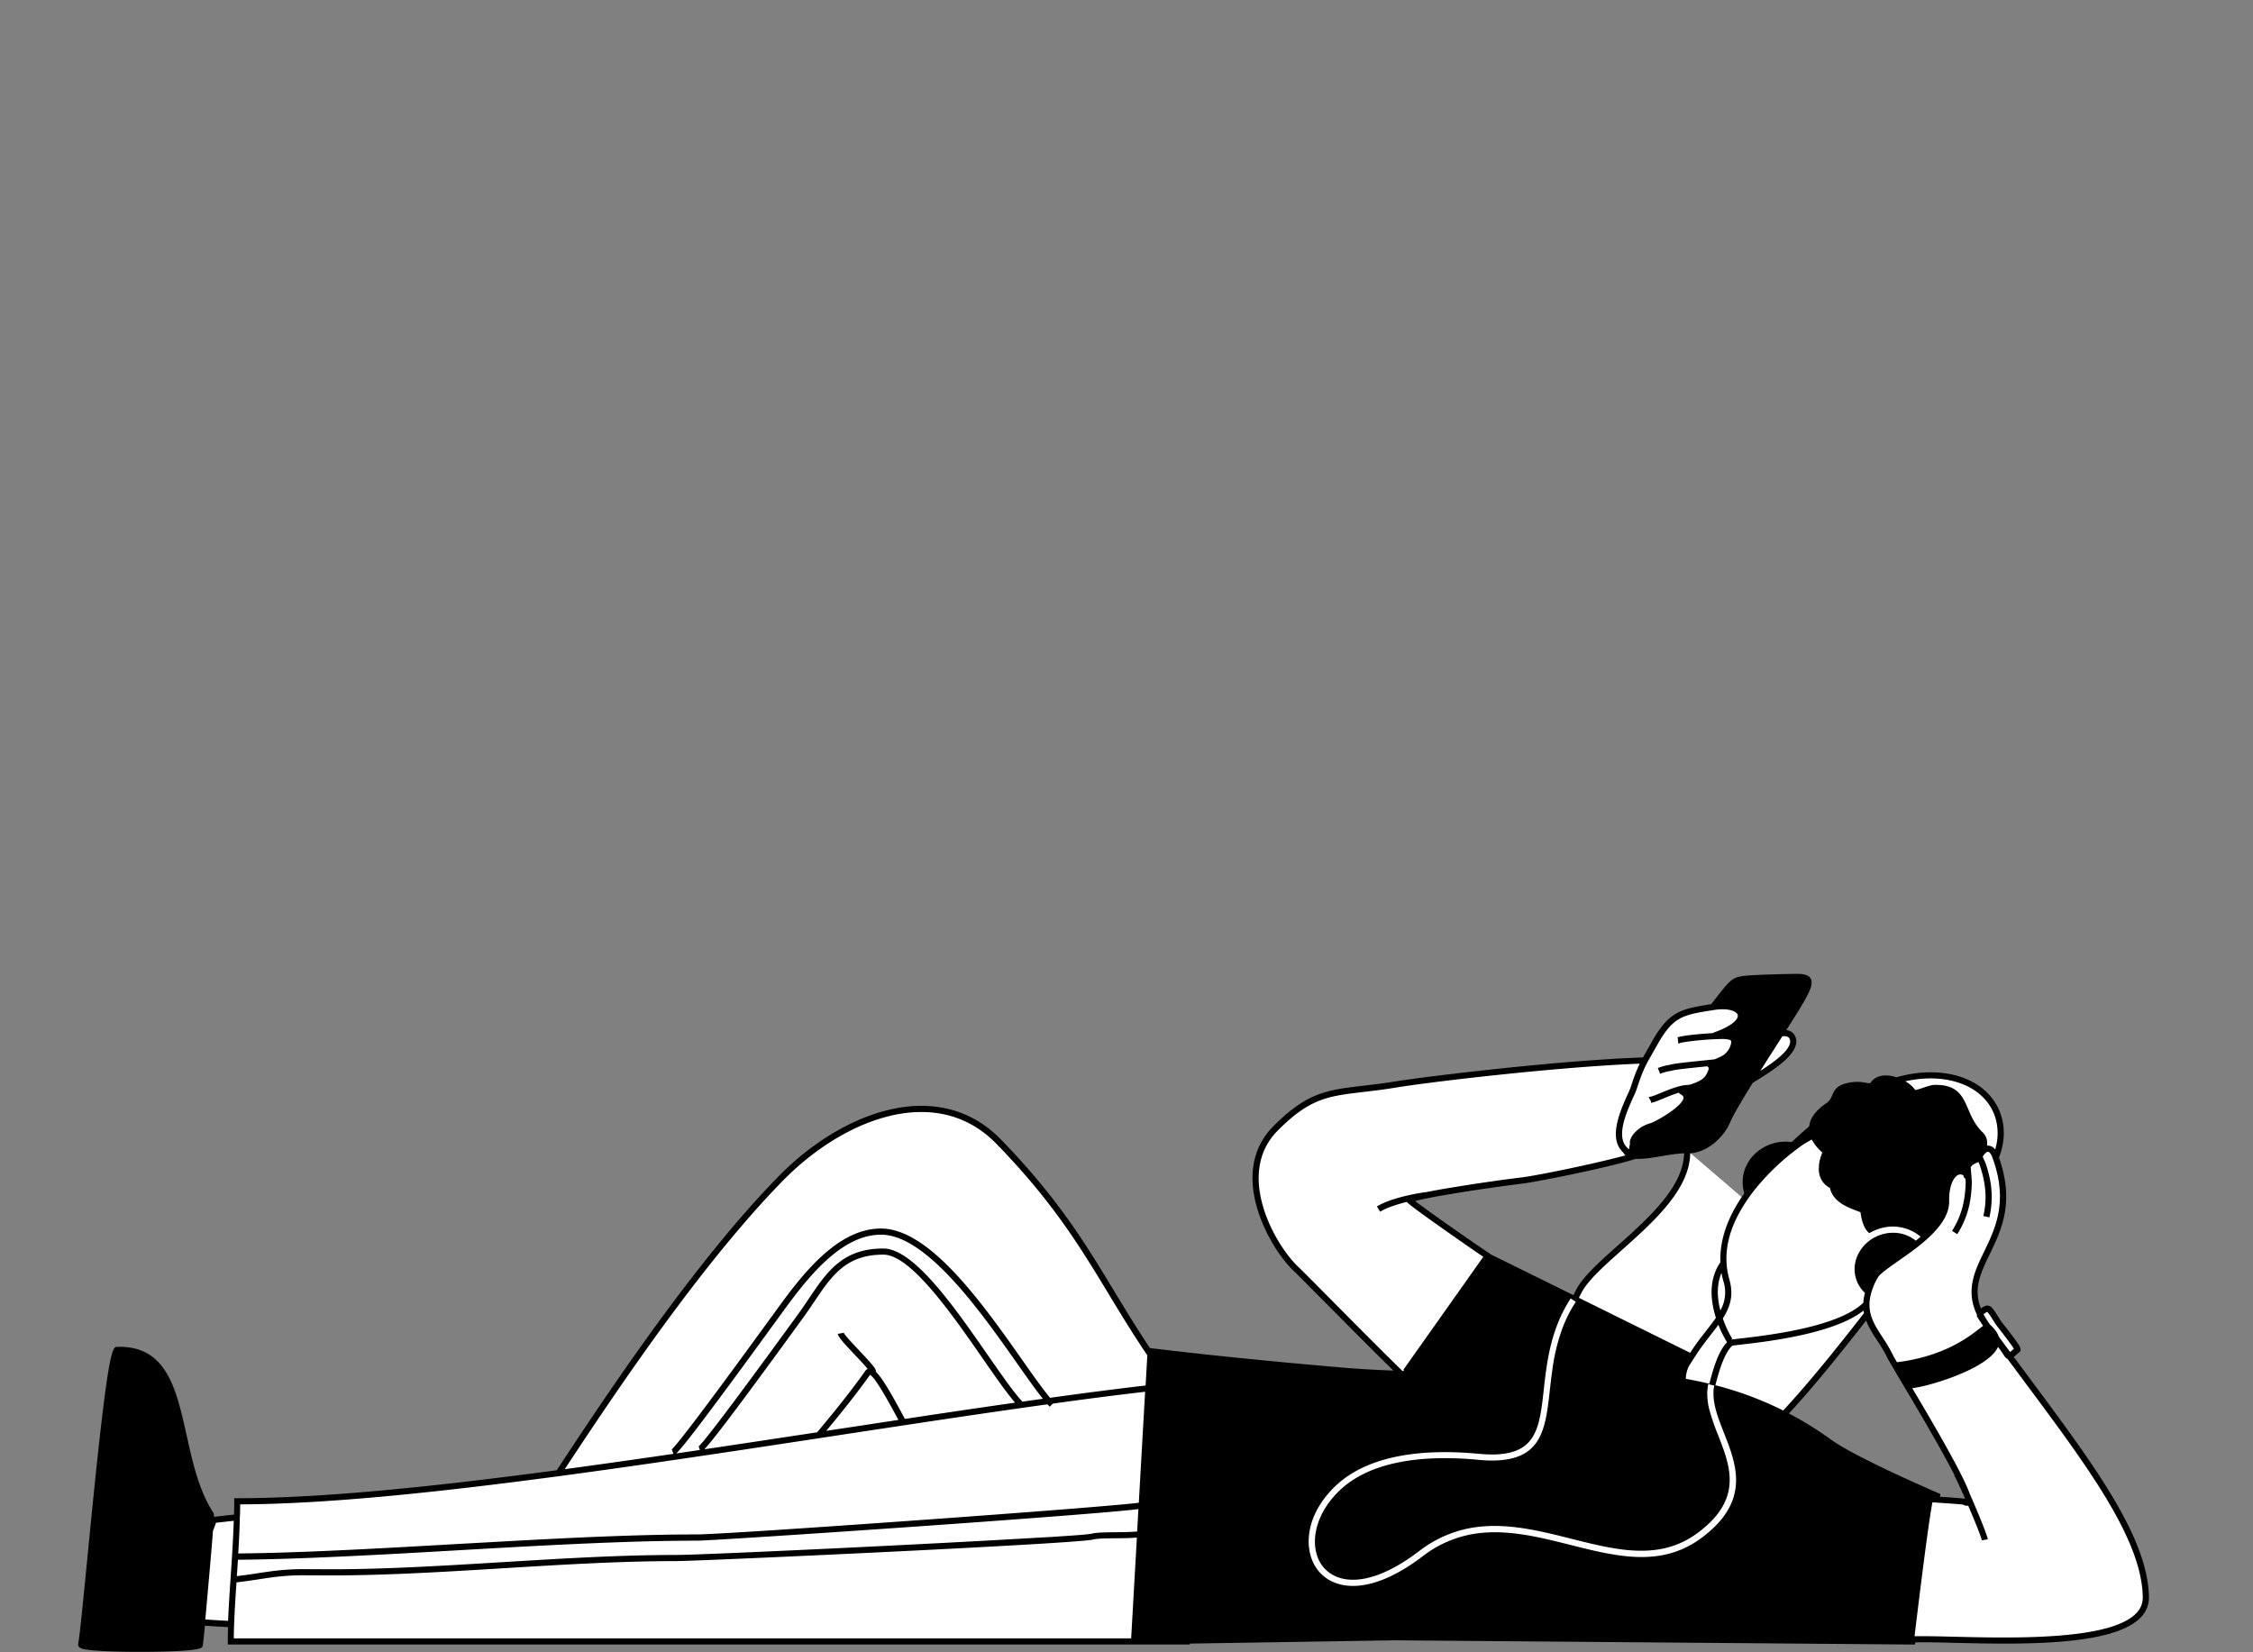 <svg id="Layer_1" data-name="Layer 1" xmlns="http://www.w3.org/2000/svg" viewBox="0 0 1500 1100"><rect x="0" y="0" width="1500" height="1100" fill="#808080" stroke="none"/><defs><style>.cls-1{fill:#fff;}</style></defs><title>ErrorImages</title><path class="cls-1" d="M1273.14,1092.78l.23-1.34c31.44-1.61,155.82,11,155.29-28.08-.58-42.92-44.59-97.94-90.91-160.54.91-.09,2.2-1.51,5.4-4.23,1-.89-11.67-16.48-12.73-18.09-7.23-11.1-5.9-11-12.43-6.18-15.79-33.48,30.19-49.62,10.69-103.69,13.87-34.59-17-65.06-66.11-51.29-6-2.13-12.49-2.07-15.66,2.81-2,3.13-7.5-2.08-18.43,1.36-7.66,2.41-5.51,7.37-10.21,11.7-1.45,1.34-11.46,6.83-11.8,15.63-4.27,3.57-8.59,7.43-13,11.63a28.42,28.42,0,0,0-4.65-.39c-14.71,0-26.63,11.14-26.63,24.89a23.41,23.41,0,0,0,1.35,7.82c-.83,1.14-1.64,2.29-2.43,3.47l-37.9-32.49c1.43,37.9-60.16,70.56-72.15,93.9-.92,1.81-1.83,3.56-2.72,5.28l-56.71-28c-15.79-10.43-52.47-36.51-53.23-37.82a.17.17,0,0,1,0-.12l11.84-3.4c15.12-3,41.91-7.08,63.69-9.81,8.06-1,54-9.92,74.77-16.4,9,.73,25.2-4.06,34.53-3.67,11.55.5,22.73-9.68,26.88-19.64,2-4.72,8.07-15,15.27-26.62,10.7-6.82,32.66-19.37,27.75-29.11-1.23-2.42-4.14-2.93-7.75-2.4,4.79-7.46,8.72-13.59,10.68-16.82,11.05-18.23,10.7-21-1.28-20.76-9.38.16-29.3.68-34,1.4-6.35,1-7.32,1.85-17,14.22q-1.62,2.07-3.3,4.34h-.08c-20.74,3.37-27.74,4.28-39.08,24.51-2.75,4.9-4.67,8.18-6.25,11.12-53.73,1.71-141.26,12-165.4,15.93-40,6.43-52.83,1.43-80.53,29.32-30,30.22-1.81,79.22,14.07,93.91,5.3,4.91,45.92,46.59,69.59,69.51-13.15-.4-26.64-1.1-40.52-2.29-78.86-6.76-126.27-12.82-126.27-12.82l-.12,2.15C731.4,850.44,718.06,814.79,665,760.22c-40.35-41.52-102.87-19-145.61,24.73-53,54.24-108.65,136.36-147.56,195.74-81.64,10.9-157.32,18.79-214,18.79,0,3.52-.06,7.1-.15,10.69-9.05,1-15.65,1.74-15.65,1.74a37.5,37.5,0,0,1-2.31,6.85c.47-6.17.7-10.18.55-10.41C113.8,968,127.69,897.24,78.06,898.7c-6.54.19-21.18,182.87-24.11,196.13-.5,3.92,76.81,3.54,79,.34.07-.1.67-6.19,1.51-15.1,5.14.4,12,.8,19.41,1.19-.15,4-.23,7.83-.23,11.52H790.47l.12-.57,138-2.21Zm34.63-93c-.33-.2-11.92-1-18.45-1.43.19-1.22.32-2.07.37-2.46,0,0-54.57-23.38-71.66-35.74a230.51,230.51,0,0,0-30.34-18.61c17.4-18.4,38.27-44.57,55.58-66.85,2.39,10.2,10.3,17.95,15.17,28.38.48,1,2.54,4.55,5.55,9.64.75,1.34,1.68,2.88,2.57,4.32,13.13,22.07,37.84,63.46,43,78.13-3.18-7.15-6-13-6.82-14.1l7.75,18.18C1310.43,1000.63,1309.61,1000.92,1307.77,999.78Zm-762-45.26,30.64-3.85L545,955.45Z"/><path d="M1274.87,1094.84l.24-1.42c6.23-.21,15.53,0,26.08.28,10.19.24,21.66.52,33.46.52,36.31,0,75.68-2.64,90.16-17a18.62,18.62,0,0,0,5.9-13.92c-.53-39.79-37-88.69-79.12-145.32-3.58-4.8-7.21-9.69-10.85-14.61.45-.37.94-.8,1.51-1.31s1.35-1.19,2.23-1.94c1.86-1.59.37-3.85-2.92-8.39-2.13-3-4.86-6.47-6.86-9-1.2-1.55-2.34-3-2.56-3.35-.84-1.29-1.56-2.42-2.19-3.42-2.86-4.48-4-6.34-6.18-6.73-1.66-.3-3,.49-4.93,1.9-5.21-13.23-.2-23.62,5.84-36.12,7.84-16.2,16.69-34.54,6.19-64.34,3.37-8.74,4.14-17.55,2.05-25.87-3.6-14.28-15-24.85-31.36-29-12-3-25.16-2.49-39,1.37a23.15,23.15,0,0,0-6.65-1.21c-4.8-.07-8.46,1.67-10.72,5.14a9.15,9.15,0,0,1-2.88-.25,28.43,28.43,0,0,0-14.41.71c-5.52,1.74-6.88,4.86-8.08,7.61a12,12,0,0,1-2.9,4.54c-.14.13-.63.48-1.07.79-3.19,2.27-10.5,7.48-11.31,15.39q-5.84,4.9-11.64,10.42a30.85,30.85,0,0,0-4-.27c-15.81,0-28.68,12.09-28.68,26.94a25.35,25.35,0,0,0,1.13,7.47c-11.12,15.54-16.51,31.13-15.94,45.87-8.19,11.9-6.43,26.17-3,37-1.85,2.71-4,5.51-6.43,8.59-3,3.83-6.36,8.16-9.65,13.1l-1.06,1.61L1051.18,864l1.76-3.42c4.17-8.12,15.14-17.9,26.75-28.26,21.22-18.92,45.18-40.29,45.64-64.55,11.62-.71,22.51-10.81,26.7-20.89,1.89-4.54,7.85-14.6,14.88-25.93l2.6-1.63c12.27-7.69,30.81-19.32,25.48-29.87a6.75,6.75,0,0,0-5.76-3.62c3.88-6.07,6.93-10.84,8.61-13.62,6.94-11.44,9.69-17.16,7.64-20.74-1.57-2.73-5.25-3.23-10.7-3.13-7.82.13-29.21.64-34.28,1.43-7.25,1.12-8.56,2.52-18.29,15-.92,1.18-1.87,2.42-2.83,3.71-20.45,3.31-28.11,4.56-39.8,25.4-1.08,1.93-2,3.6-2.88,5.1-1.08,1.89-2,3.51-2.82,5-55.16,1.85-143.39,12.52-164.49,15.91-8.32,1.34-15.5,2.19-21.83,2.93-24.13,2.85-37.42,4.41-59.83,27-9.47,9.53-14.12,21.55-13.82,35.71.52,24.82,16.66,50.7,28,61.15,2.1,1.94,10,10,20.11,20.13,21.33,21.54,35.78,36,45.66,45.65-11.43-.42-23.11-1.09-35.13-2.12-77.91-6.67-125.72-12.75-126.19-12.81l-.8-.1c-9.09-13.68-16.75-26.31-24.29-38.74-19.07-31.46-37.09-61.18-74.73-99.91-14.53-15-32.41-22.55-53.12-22.58h-.11c-30.75,0-66.37,17.68-95.32,47.31-52.88,54.12-108.45,136-147.31,195.29-81.41,10.87-156.15,18.62-212.75,18.62h-2v2.05c0,2.92-.05,5.87-.11,8.84-6.7.71-11.79,1.3-13.37,1.49,0-2-.13-2.3-.32-2.58-9.67-14.72-13.85-33.53-17.89-51.73-6.73-30.26-13.09-58.87-44.58-58.87-.52,0-1,0-1.57,0-2.49.07-4.64.14-10.49,49.81-3.24,27.6-6.71,63-9.5,91.49-2.74,28-5.11,52.14-6.06,56.44l0,.18c-.08.59,0,2.07,2.16,2.89,4.47,1.68,22.61,2.26,38.29,2.26h3.89c36.23-.23,37.72-2.45,38.36-3.4.2-.31.39-.59,1.67-14,3.81.28,8.81.59,15.42.93-.11,3.29-.17,6.49-.17,9.58v2H752.92v0l2.18,0h37l.13-.6,136.31-2.18ZM139,1052.21c1.44-16.21,2.3-26.47,2.78-33,.92-2.32,1.58-4.09,2-5.43,3.93-.46,7.9-.91,11.85-1.33-.39,12.47-1.24,25.19-2.08,37.61-.68,10.15-1.33,19.91-1.69,29-5.69-.31-10.92-.62-15.18-.91C137.26,1072,138,1063.57,139,1052.21Zm20.82-44.32c0-2.13.08-4.25.09-6.37,55.73-.18,128.5-7.67,207.73-18.18l5.37-.71c53.88-7.21,110.61-15.77,166.91-24.33l6.16-.94,9-1.38q22.77-3.47,45-6.83l4.3-.65c32.32-4.88,63.56-9.5,93-13.58.5.56,1,1.1,1.45,1.58l2.15-2.07c21.55-3,42.12-5.64,61.41-7.89l-4.19,73.89c-9.39,1.29-58.42,5.17-114,9.26l-6.72.49c-55.09,4-115.19,8.18-148.79,10.16l-6.25.36c-9.46.53-16.08.83-18.86.83-35.42,0-76.75,1.86-118.73,4.14l-5.09.28c-12,.66-24.1,1.35-36.08,2-31.18,1.78-63,3.6-92.91,4.82l-2,.08-2.05.08c-16.84.67-33,1.12-48.1,1.27.45-7.42.83-14.86,1.05-22.22,0-.69,0-1.37,0-2Zm969.9-106.66c3.2-4.82,6.38-8.9,9.46-12.86,1.72-2.2,3.37-4.32,4.88-6.4a74.34,74.34,0,0,0,5.74,11.58l.14-.09c-5.38,5.55-8.82,15.54-11.87,27.75q-7.78-1.87-15.67-3.27a19.76,19.76,0,0,1,1.94-8.24C1126.08,906.84,1127.91,904,1129.75,901.23Zm296.86,162.15a14.52,14.52,0,0,1-4.68,11c-18,17.75-82.23,16.19-120.64,15.26-8-.2-14.86-.36-20.44-.36-1.82,0-3.49,0-5,0l-1.15,0c.4-3.36,1.19-9.95,2.2-18.14,1.73-14.07,4.09-32.86,6.18-48.07,1.37-9.94,2.63-18.35,3.52-22.9l.35,0,2,.14,2.06.14c6.87.46,14.35,1,16,1.21a4.42,4.42,0,0,0,3.4.69c4.32,10,8.59,20.56,9.07,23.13l4-.74c-.58-3.15-6.8-18.41-12.09-30.36-.52-1.5-1.26-3.32-2.25-5.53-2.37-5.27-6.12-12.57-11.14-21.7-7.73-14.07-17.35-30.4-24.84-43a74.56,74.56,0,0,0,9.65-1.93c15.22-3.86,42.21-13.67,47.45-25.53a58.07,58.07,0,0,1,3.46,4.88c1,1.52,1.68,2.6,2.79,3,4,5.33,7.88,10.61,11.74,15.8C1390,976.52,1426.09,1024.93,1426.61,1063.38Zm-748.54-38.93c-59.58,3.43-158,8.2-204.22,10l-6.5.25c-8.52.32-14.58.49-17.32.49-36.62,0-76.21,2.4-114.56,4.74l-1.2.07-4,.24c-40.37,2.46-81.84,4.9-119.29,4.43l-2.05,0-2.05,0h-.81c-15-.29-24.37,1.15-34.35,2.68-4.35.66-8.83,1.35-14,1.94.24-3.61.49-7.25.72-10.9,15.16-.14,31.45-.6,48.39-1.26l2-.08,2.05-.09c30-1.22,61.86-3,93.1-4.82,11-.63,22-1.26,33-1.87l5.1-.28c43-2.35,85.36-4.3,121.54-4.3,1.66,0,6.76-.25,14.49-.69l6.32-.37c33.21-2,99.5-6.44,158.87-10.72l8.46-.61c50.55-3.68,94.51-7.12,106.2-8.64l-.84,14.92c-4.17.38-9.83.44-14.15.48-6.72.07-13.07.13-16.31,1-1.61.43-11.9,1.21-27.64,2.2C692.88,1023.58,685.81,1024,678.07,1024.45Zm285.78-57.7c1.43,0,2.83,0,4.24.08,5.65.16,11.12.54,16.27,1,10.95,1.07,18.93.31,24.83-2a23.13,23.13,0,0,0,2.75-1.25,22.44,22.44,0,0,0,2.26-1.34c10.18-7,11.71-20.76,13.66-38.23.31-2.8.63-5.7,1-8.69.08-.68.17-1.37.26-2.06s.19-1.36.29-2.05c.62-4.43,1.4-9,2.44-13.69a118.56,118.56,0,0,1,4.67-15.81,94.87,94.87,0,0,1,8.54-17.2c.23-.37.46-.74.71-1.11l.4.27,3,2-.44.69a90.47,90.47,0,0,0-8.57,17.17,129.81,129.81,0,0,0-6.64,27.67c-.1.68-.2,1.37-.29,2l-.27,2.05c-.39,3.12-.73,6.19-1.07,9.19-1.83,16.43-3.44,30.85-12.82,39.22-.59.53-1.21,1-1.86,1.51s-1.47,1-2.26,1.47c-6.78,3.94-16.58,5.61-31,4.2-5.25-.51-10.84-.89-16.6-1-1.39,0-2.79-.06-4.2-.07-25.25-.16-53.17,4.36-71.09,21.37-18.88,17.92-20.34,40.16-10.84,51.31s31,14,63.56-10.77a80.53,80.53,0,0,1,26.12-13.46c1.35-.4,2.69-.75,4-1.07,23.77-5.67,47.83.36,71.33,6.27,9.5,2.4,18.84,4.75,28,6.26,2.3.38,4.59.71,6.86,1,17.43,2,34,.19,49.34-11.25,27.32-20.38,22.92-40,15.75-59.1-.32-.87-.66-1.74-1-2.62l-1-2.64-.24-.61a149.05,149.05,0,0,1-5.71-16.43,43.06,43.06,0,0,1-1.55-11.9c0-.68.06-1.35.12-2s.15-1.41.26-2.11c.09-.5.17-1,.28-1.52l.65.15,3.35.73c-.11.54-.2,1.08-.28,1.62-.11.71-.19,1.42-.23,2.13,0,.51,0,1,0,1.53-.08,8.28,3.36,17.09,7,26.32.56,1.41,1.11,2.83,1.66,4.26.33.86.66,1.72,1,2.58s.61,1.69.91,2.54c6.65,18.87,9.54,39.54-18.4,60.38-18.24,13.61-37.73,14.52-58.17,11.24-2.31-.37-4.62-.79-7-1.25-7.39-1.48-14.89-3.36-22.5-5.28-22.6-5.68-45.73-11.49-68.39-6.44-1.36.31-2.73.66-4.1,1.05A75.72,75.72,0,0,0,947.28,1036c-18.84,14.36-34.44,19.81-46.47,19.81-10.2,0-17.83-3.91-22.7-9.64-10.59-12.43-10.28-36.62,11.13-57C908.26,971.18,937.59,966.5,963.85,966.75Zm276.88-94.29q.12.9.3,1.77c-16.57,21.3-36.82,46.65-53.8,64.79a226.16,226.16,0,0,0-45.14-16.81c3-11.76,6.31-21.6,11.24-26.32.93-.17,3.45-.46,6.1-.77C1176.83,893.11,1221.34,887.94,1240.73,872.46Zm21.42,41.16c.66,1.18,1.53,2.64,2.64,4.44l1.08,1.82c.56,1,1.15,1.93,1.74,2.92a2.22,2.22,0,0,0,.36.6c7.6,12.8,17.28,29.17,25.43,43.88,3.33,6,5.92,10.88,7.95,14.86l-.25.2c.73.93,3.5,6.83,6.67,14,.2.59.34,1.07.44,1.46-1.11-.24-4.44-.55-16.52-1.36,0-.11,0-.21,0-.29l.19-1.54-1.42-.61c-.54-.23-54.55-23.43-71.26-35.51A232.31,232.31,0,0,0,1191,941c16.27-17.43,35.13-41,51.42-61.86,1.8,4.76,4.61,9.07,7.49,13.48a92.8,92.8,0,0,1,6.65,11.35C1257.09,905,1258.89,908.12,1262.15,913.62ZM1321,833.23c-6.45,13.34-12.58,26-4.57,42.52l-.47.11c.08.33,2,3.36,4.35,6.82-.76.53-1.59,1.18-2.55,1.93-7.1,5.53-23.71,18.46-54.81,22.27-1.4-2.4-2.36-4.07-2.64-4.68a96.57,96.57,0,0,0-6.94-11.87c-3.29-5.05-6.38-9.79-7.84-15.19a24.32,24.32,0,0,1-.56-2.62,23.7,23.7,0,0,1-.3-3q0-.87,0-1.77c0-.72.08-1.46.17-2.22s.2-1.44.34-2.18a44.17,44.17,0,0,1,5-12.79c1-1.8,4.33-4.44,8.43-7.4l1.69-1.21,1.66-1.17,1.94-1.36c2.69-1.88,5.57-3.9,8.47-6q2.07-1.53,4.13-3.13l.34-.26,1.53-1.22c.54-.43,1.07-.87,1.59-1.3l.84-.71.72-.62c6-5.2,11.29-10.94,14.08-17.1a22,22,0,0,0,2.13-9.68c-.24-9.86,3-15.84,6-17.23a3.35,3.35,0,0,1,3.53.45,2.52,2.52,0,0,0,1.3,2.13c.09,1.19.15,2.13.14,2.45-.07,2.8-.26,5.46-.57,8a66.24,66.24,0,0,1-1.34,7.53,54.63,54.63,0,0,1-7.15,16.68l3.45,2.21a59.21,59.21,0,0,0,8.93-24.49c.29-2,.49-4.16.63-6.35.07-1.14.12-2.3.15-3.49,0-1-.27-4.55-.66-9.11,0-.34-.06-.68-.09-1,.83-1.65,2.24-2.28,3.71-2.93.47-.21.94-.43,1.39-.68.54,1.21,1,2.2,1.12,2.6l0,.07c.65,2,1.2,3.9,1.68,5.78s.84,3.57,1.14,5.31c0,.16,0,.33.07.49a57.11,57.11,0,0,1,.66,5.71,54.52,54.52,0,0,1-1.35,16l4,.93a59.82,59.82,0,0,0-.1-27.62q-.6-2.65-1.42-5.41c-.22-.72-.45-1.45-.69-2.18,0-.1-.06-.2-.1-.3-.21-.65-1-2.43-2.1-4.84l0-.11.07-.11a8.82,8.82,0,0,1,2.32-2.66,1.92,1.92,0,0,1,1.16-.42c.73,0,1.87,1,2.86,3.71l0,0c.71,1.93,1.33,3.81,1.88,5.64C1336.08,802,1328.1,818.53,1321,833.23ZM1164.51,797c.46-.64.92-1.28,1.4-1.92.68-.91,1.37-1.82,2.1-2.73a154.41,154.41,0,0,1,28.14-27.21c.73-.55,1.42-1,2-1.5s1.45-1,2-1.41,1.13-.73,1.55-1q2.29-1.38,4.55-2.56a31.09,31.09,0,0,0,7,8.61c-.54,1.35-1,2.62-1.33,3.83-.26.91-.47,1.77-.64,2.6A24.05,24.05,0,0,0,1211,777a14.59,14.59,0,0,0,2.44,9.66,12.83,12.83,0,0,0,2,2.2,14.51,14.51,0,0,0,1.9,1.45c.34.21.67.41,1,.59,2,9.29,12.24,13.08,17.81,15.15.89.33,1.94.72,2.53,1,1.13,8.09,3.25,11.8,5.88,13.9q.95-.57,2-1.08c.71-.37,1.45-.72,2.2-1l.1,0a28.9,28.9,0,0,1,29.31,4l.55.45-1.2,1-.38.32c-.54.45-1.09.89-1.64,1.33a24,24,0,0,0-15.18-5.27,26.08,26.08,0,0,0-6.51.84,25,25,0,0,0-2.42.76c-.35.13-.71.26-1.06.41s-.94.43-1.41.66a25.16,25.16,0,0,0-12.09,12.25,21.88,21.88,0,0,0-.43,17.61,21.38,21.38,0,0,0,5.24,7.49c-.21.78-.38,1.54-.52,2.29s-.27,1.56-.36,2.31-.13,1.29-.17,1.92C1224,883.51,1176.83,889,1159,891.05c-3.66.42-5.5.64-6.52.84l.85-.54a74.29,74.29,0,0,1-6.31-13.59c4.87-7.66,7.38-15.4,4.35-26-4.77-16.67-.77-34.42,11.85-52.85C1163.61,798.29,1164.06,797.66,1164.51,797ZM579.22,915.29c3.26,1.5,11.3,15.77,18.9,30l-43.57,6.62-4.46.67C561.91,938.41,572.14,925.35,579.22,915.29Zm4.06-1.88c.13-2.08-2.54-5.13-11.16-14.24-3.91-4.14-9.83-10.41-10.32-11.87l-4,.69c.37,2.17,3.58,5.75,11.38,14,2.73,2.88,6.45,6.81,8.52,9.36a3.58,3.58,0,0,0-1.62,1.32c-8.1,11.55-19.5,25.94-32.06,40.87-25,3.8-50.14,7.61-75.07,11.31,4.77-5,18.31-22.31,61.71-82l3.62-5c2.74-3.73,5.24-7.44,7.65-11,11.89-17.66,21.28-31.6,46.22-31.6,18.14,0,45.72,39.74,65.86,68.76,8.45,12.17,15.89,22.9,21.82,29.79-23.58,3.37-48.15,7-73.37,10.83C593.24,927.41,587.52,917.54,583.28,913.41Zm97.39,19.73c-6-6.47-14-18.07-23.33-31.44-21.81-31.42-49-70.52-69.23-70.52-27.12,0-37.55,15.48-49.62,33.41-2.39,3.55-4.87,7.23-7.55,10.9-.68.92-1.93,2.64-3.64,5-47.8,65.7-60.31,81.19-62.39,82.61a.87.87,0,0,1,.26-.12l.8,2.32-15.75,2.32c4-3.78,16.33-19.28,62.57-82.84,1.69-2.32,2.92-4,3.59-4.93l2.86-3.92c15.65-21.54,39.2-53.93,67.08-53.93l1.22,0c30.05,1,65.86,51.9,89.55,85.56,6.55,9.31,12.44,17.66,17.25,23.65C689.82,931.85,685.27,932.48,680.67,933.14ZM155.81,1083.42c0-.69,0-1.36.06-2.06s.06-1.37.08-2c.33-8.18.89-16.88,1.49-25.92,5.57-.62,10.32-1.34,14.91-2.05,10.22-1.56,19.05-2.92,33.65-2.63h.91c.68,0,1.37,0,2.05,0l2,0c36.57.46,76.87-1.84,116.26-4.23l5.25-.32,2-.13c38.66-2.36,78.63-4.8,115.51-4.8,1.57,0,5.61-.12,11.59-.33l7.14-.27c48.25-1.89,173.56-7.72,230.49-11.35,13.75-.88,23.51-1.63,27.23-2.16a10.52,10.52,0,0,0,1.32-.24c2.73-.73,9.12-.79,15.29-.85,5.64,0,10.26-.14,13.87-.45l-.12,2.19-.23,4.07-3.46,60.82H155.65C155.67,1088.35,155.73,1085.91,155.81,1083.42ZM1323.05,873.3a30,30,0,0,1,3.44,4.87c.64,1,1.37,2.15,2.22,3.45.3.46,1.1,1.5,2.75,3.62,2.44,3.13,7.76,10,9.33,12.67l-1.26,1.11c-.43.38-.86.76-1.24,1.08q-3.76-5.08-7.53-10.24c-1-3.09-3.45-5.75-5.61-7.83a1.92,1.92,0,0,0-.22-.18l-.28-.39a53.26,53.26,0,0,1-4.06-6.51A14.94,14.94,0,0,1,1323.05,873.3Zm-22.5-153.53c14.83,3.77,25.18,13.26,28.39,26a37.15,37.15,0,0,1-.6,19.56,6,6,0,0,0-4.5-2.64,5.13,5.13,0,0,0-.87,0c.22-3.17-.16-6.14-2.89-8.76-5.17-5-7.58-10.59-9.71-15.57-3.55-8.29-6.9-16.12-21.38-16.12h-.82c-2.05,0-5.07,1-8,2a46.13,46.13,0,0,1-5,1.45,21.46,21.46,0,0,0-6.66-5.85C1279.88,717.37,1290.69,717.26,1300.55,719.77ZM1146.13,847.41a51.91,51.91,0,0,0,1.26,5.49,24.34,24.34,0,0,1-2,19.54C1143.36,864.66,1142.65,855.57,1146.13,847.41ZM1077,829.29c-12.42,11.08-23.15,20.64-27.67,29.44l-1.79,3.49-54.65-26.94c-13.2-8.75-42.41-29.24-50.73-35.69,9.08-2.57,41.56-7.89,72.09-11.71,5.3-.66,26.67-4.68,46.82-9.23,13.18-3,22-5.29,28-7.14.57,0,1.16,0,1.77,0,4.59,0,10.24-.94,16-1.91a116.84,116.84,0,0,1,14.41-1.83C1120.72,790.26,1097.51,811,1077,829.29Zm21.69-125.42,1.61-2.85c.86-1.51,1.82-3.19,2.9-5.12,9.95-17.75,15.9-19.87,32.77-22.69l2.87-.47,1.24-.21.74-.11.89-.13a35.66,35.66,0,0,1,5.09-.39c6.28,0,9.68,2,10.15,3.82.68,2.66-3.82,7.37-15.29,11.42a4.91,4.91,0,0,0-1.27.65c-3.08.17-6.58.42-10,.74-.89.08-1.78.17-2.65.27s-1.78.2-2.64.3a75.42,75.42,0,0,0-7.63,1.28,2.37,2.37,0,0,0-1.56,1.09,1.83,1.83,0,0,1,1.09-.82l.39,4.08a2.84,2.84,0,0,0,1.38-.44c1-.22,2.1-.43,3.37-.63.84-.13,1.73-.26,2.67-.38s1.75-.22,2.67-.33a195,195,0,0,1,19.82-1.27c4,.19,5,.82,5.18,1.25.57,1.28-.9,7.84-7,10.59-1.55.7-2.79,1.24-3.8,1.68-1.48.19-4,.45-6.6.72l-2.48.25c-5.77.59-10.83,1.12-14.56,1.6l-.93.12-1.72.25c-1.11.17-2,.34-2.68.5l-.48.12a11.12,11.12,0,0,1-1.11.23,37.44,37.44,0,0,0-7.38,2.06l1.53,3.8a29.35,29.35,0,0,1,4.5-1.39c.8-.19,1.52-.32,2.11-.43l.59-.12a8.38,8.38,0,0,0,.91-.21,17,17,0,0,1,1.87-.38c3.88-.65,11.74-1.45,17.77-2.07l1.67-.17h0l2.06-.21a2.53,2.53,0,0,0,.82.91l.06.05a5.68,5.68,0,0,1-.76,2.77c-.25.56-.57,1.2-1,2a9.92,9.92,0,0,1-3.53,3.42,15.63,15.63,0,0,1-1.39.79,27.28,27.28,0,0,1-3.38,1.45c-1.07.39-2.13.73-3.13,1-5.28-.12-12.38,2.73-18.27,5.17l-.66.27-2.49,1c-1.13.46-2.19.86-3,1.12a6.16,6.16,0,0,1-1.16.29l-.47,0-.74.43,1,1.69.46.82.09,1.12c.22,0,.46-.06.72-.11a18.79,18.79,0,0,0,2.91-.9c1.17-.44,2.57-1,4.28-1.72,3.17-1.31,7-2.91,10.59-4a2.94,2.94,0,0,0,1.14,1c2.09,1.09,2,2.06,2,2.47-.6,5.67-18.47,15.86-22.23,16.9a22.76,22.76,0,0,0-9.35,5.34,14,14,0,0,0-3.91,5.83,5.82,5.82,0,0,0-.22,2,4.67,4.67,0,0,0,.1.71,9.17,9.17,0,0,0-.51,3.48,11.32,11.32,0,0,1-1.2-.94,10.12,10.12,0,0,1-1.45-1.69,10.36,10.36,0,0,1-1.17-2.12c-3.29-8.29,2.76-21.71,6.38-29.73,1.12-2.47,2-4.42,2.47-5.87,2.77-8.48,4.36-12.4,6.69-16.86C1097.06,706.71,1097.8,705.37,1098.65,703.87Zm92.68-12.54c3.12,6.18-9.61,15.32-19.4,21.63,5-8,10.28-16.16,14.71-23.08C1188.93,689.65,1190.66,690,1191.33,691.33ZM884.89,863.93c-10.1-10.19-18.07-18.24-20.24-20.25-10.76-10-26.14-34.61-26.64-58.23-.27-13,4-24,12.63-32.73,21.4-21.55,33.43-23,57.4-25.79,6.37-.75,13.6-1.6,22-3,25.22-4.06,108.62-13.77,161.66-15.81a116,116,0,0,0-5.91,15.43c-.4,1.23-1.29,3.19-2.31,5.45-3.88,8.62-10.38,23-6.45,32.94a14.24,14.24,0,0,0,3.84,5.45,5.76,5.76,0,0,0,1.31,1.79c-21.48,5.86-59.2,13.43-68.49,14.59-16.33,2-34.77,4.73-49.33,7.19-6.1,1-10.81,1.89-14.49,2.63-4.77.53-23.25,3.57-33.16,9.59l2.13,3.5c4.72-2.86,11.61-5,17.84-6.51.26.45,1.35,2,30.27,22.28,9.45,6.64,16,11.16,20.61,14.24L934.4,911.82l.42.88-1.11,0C919.12,898.5,898.36,877.53,884.89,863.93Zm-364-77.55c28.2-28.85,62.72-46.07,92.39-46.07h.1c19.57,0,36.46,7.21,50.19,21.34,37.31,38.4,55.21,67.92,74.16,99.17,8,13.26,16.23,26.76,26.13,41.5l-1.14,20.06c-20,2.32-41.25,5.09-63.61,8.18-4.94-5.88-11.38-15-18.65-25.35-25.61-36.38-60.68-86.2-92.77-87.3-30.58-1-55.37,33-71.76,55.6l-2.85,3.91c-.67.91-1.91,2.61-3.59,4.93-47.83,65.75-60.35,81.24-62.43,82.66a1.74,1.74,0,0,1,.26-.12l1,3c-24.46,3.57-48.66,7-72.32,10.2C414.68,919.21,469.13,839.35,520.88,786.38Z"/></svg>